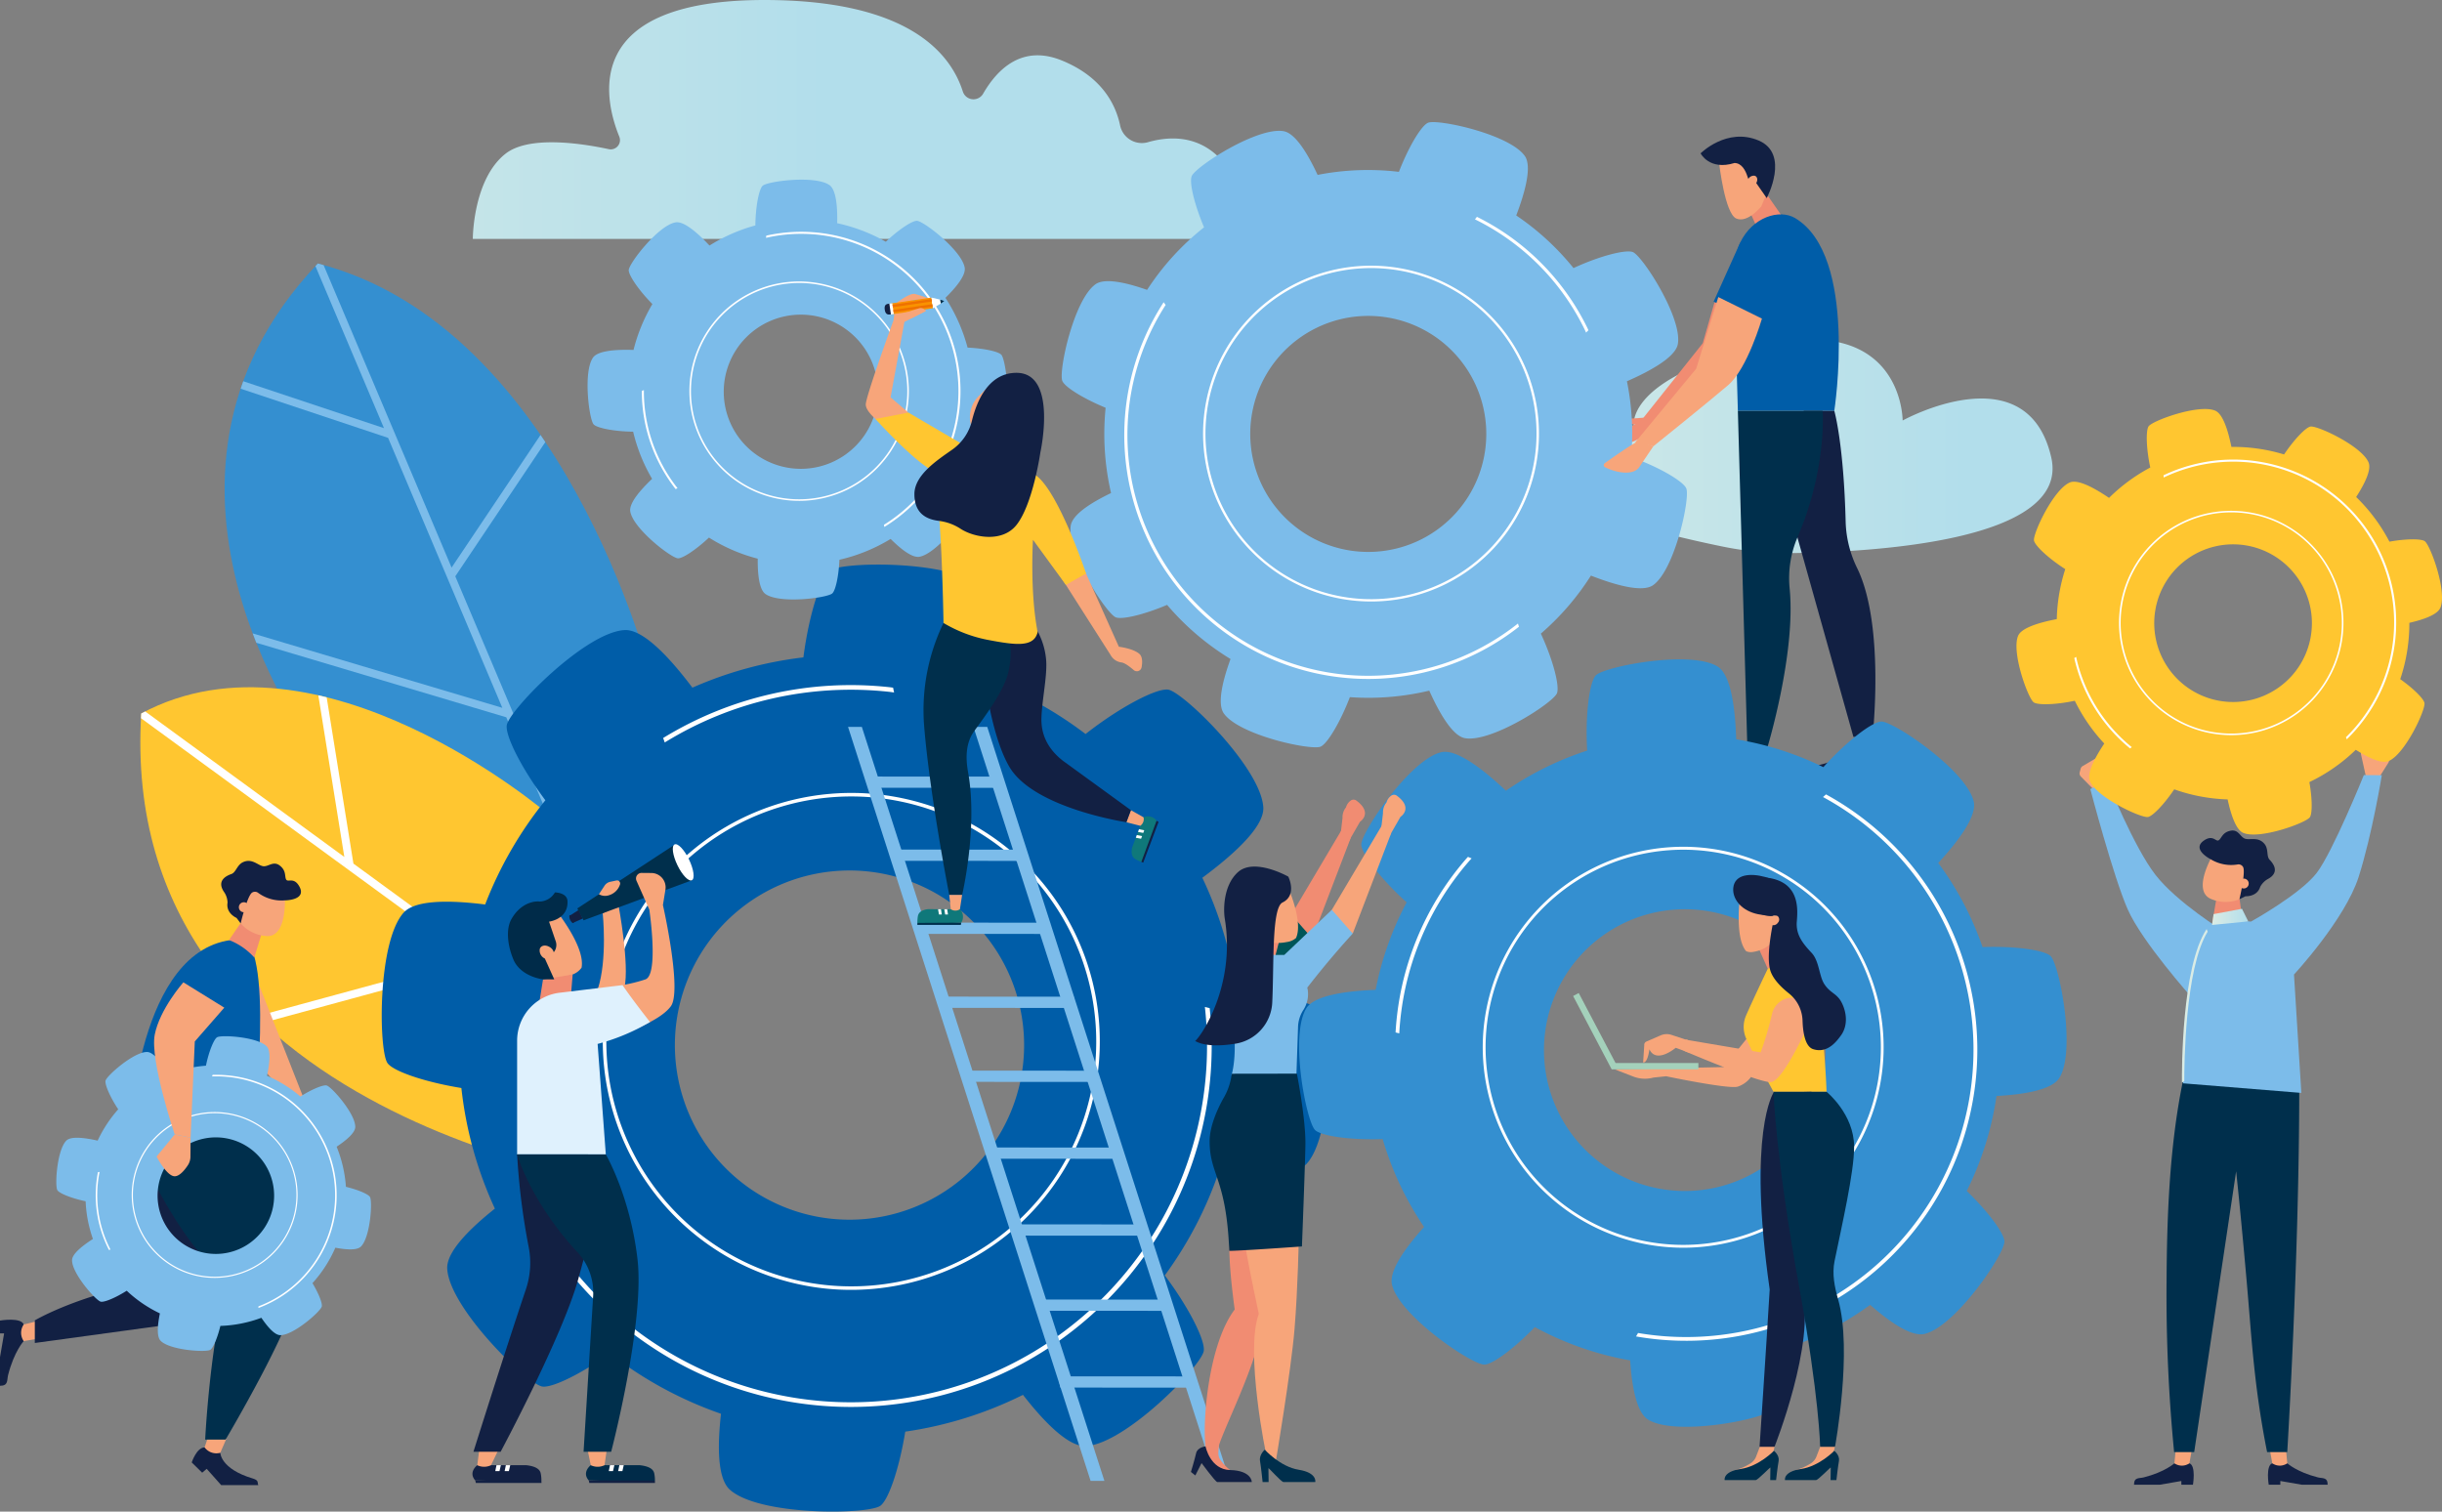 <svg xmlns="http://www.w3.org/2000/svg" xmlns:xlink="http://www.w3.org/1999/xlink" width="780.262" height="483.009" viewBox="0 0 780.262 483.009">
  <rect x="0" y="0" width="780.262" height="483.009" fill="#808080" stroke="none"/>
  <defs>
    <linearGradient id="linear-gradient" x1="-0.55" y1="0.5" x2="0.45" y2="0.5" gradientUnits="objectBoundingBox">
      <stop offset="0" stop-color="#daece5"/>
      <stop offset="1" stop-color="#b2deeb"/>
    </linearGradient>
    <linearGradient id="linear-gradient-2" x1="-0.184" y1="0.5" x2="0.816" y2="0.5" xlink:href="#linear-gradient"/>
    <linearGradient id="linear-gradient-3" x1="4.955" y1="-1.011" x2="11.744" y2="-1.011" xlink:href="#linear-gradient"/>
    <linearGradient id="linear-gradient-4" x1="0" y1="0.5" x2="1" y2="0.5" xlink:href="#linear-gradient"/>
  </defs>
  <g id="Grupo_12496" data-name="Grupo 12496" transform="translate(-39.677 -58.911)">
    <path id="Trazado_13994" data-name="Trazado 13994" d="M140.557,135.244h237.15s12.861-16.269,0-27.217c-7.1-6.041-15.478-5.417-21.566-3.64a7.1,7.1,0,0,1-8.793-5.559c-1.442-6.689-5.885-15.442-18.65-20.615-12.56-5.087-20.5,2.684-25.1,10.665a3.566,3.566,0,0,1-6.45-.657c-3.982-12.6-17.856-29.309-63.441-29.309-57.979,0-51.537,30.823-46.356,43.633A2.953,2.953,0,0,1,184,106.573c-8.943-1.912-25.543-4.391-32.987,1.454C140.557,116.235,140.557,135.244,140.557,135.244Z" transform="translate(50.19)" fill="url(#linear-gradient)"/>
    <g id="Grupo_12406" data-name="Grupo 12406" transform="translate(84.515 143.112)">
      <g id="Grupo_12403" data-name="Grupo 12403" transform="translate(26.927)">
        <path id="Trazado_13995" data-name="Trazado 13995" d="M223.75,246.824S195.823,135.206,117.387,115.138c-67.119,70.53.165,157.343.165,157.343l87.455,49.757Z" transform="translate(-87.599 -115.138)" fill="#348fd0"/>
        <path id="Trazado_13996" data-name="Trazado 13996" d="M186.834,169.925,158.418,212.3l-40.891-96.651c-.615-.171-1.223-.352-1.846-.511-.264.277-.508.557-.767.836l21.9,51.766L91.846,152.754c-.154.424-.294.846-.44,1.27l-.376,1.128,47.1,15.694,36.5,86.268L94.865,233.331c.379,1.009.764,2.008,1.153,2.988L175.9,260.138,201.822,321.4l1.478.842.6-2.426L159.6,215.09l28.769-42.9Q187.61,171.053,186.834,169.925Z" transform="translate(-85.893 -115.138)" fill="#7cbcea"/>
      </g>
      <g id="Grupo_12405" data-name="Grupo 12405" transform="translate(0 135.396)">
        <path id="Trazado_13997" data-name="Trazado 13997" d="M199.7,245.909s-72.949-62.462-129.785-31.972C61.709,345.388,228.337,365.1,228.337,365.1Z" transform="translate(-69.618 -205.551)" fill="#ffc630"/>
        <g id="Grupo_12404" data-name="Grupo 12404" transform="translate(0.214 2.581)">
          <path id="Trazado_13998" data-name="Trazado 13998" d="M69.84,213.081c-.031.506-.052,1.006-.079,1.509l105.012,76.737L106.459,309.91q1.067,1.033,2.152,2.04l68.78-18.71,41.016,29.973-.915-3.808-79.855-58.355-8.551-53.141q-1.332-.332-2.669-.633l8.311,51.649-63.621-46.49c-.422.216-.845.419-1.265.644Z" transform="translate(-69.761 -207.275)" fill="#fff"/>
        </g>
      </g>
    </g>
    <path id="Trazado_13999" data-name="Trazado 13999" d="M533.484,169.007c6.179,26.852-57.145,30.3-83.238,30.6a102.431,102.431,0,0,1-21.522-2.044c-22.066-4.478-70.365-16.227-63.591-32.206,8.74-20.613,34.994-6.242,34.994-6.242s-3.3-15.562,41.378-25.841S486,157.244,486,157.244,525.723,135.274,533.484,169.007Z" transform="translate(161.6 36.038)" fill="url(#linear-gradient-2)"/>
    <g id="Grupo_12412" data-name="Grupo 12412" transform="translate(553.966 102.58)">
      <g id="Grupo_12408" data-name="Grupo 12408" transform="translate(0 45.231)">
        <path id="Trazado_14000" data-name="Trazado 14000" d="M409.311,139.065l4.153-14.442a4.958,4.958,0,0,0,1.562.2,4.574,4.574,0,0,0,4.123-4.171,4.2,4.2,0,0,0,1.565-2.374l9.3,4.374s-4.284,16.016-10.355,21.428-25.721,20.374-25.721,20.374l-3.681-1.459Z" transform="translate(-379.547 -118.276)" fill="#f18c72"/>
        <g id="Grupo_12407" data-name="Grupo 12407" transform="translate(0 43.449)">
          <path id="Trazado_14001" data-name="Trazado 14001" d="M392.722,149.187c-.214.316-1.05,1.33-3.531,2.338-2.227.9-7.408,1.43-5.773,3.4,2.558.5,5.5,1.39,5.5,1.39,1.577.148,3.859-1.231,5.118-2.36l3.452-3.935s-.383-2.513-.379-2.634l-1.1-.093A12.347,12.347,0,0,1,392.722,149.187Z" transform="translate(-383.104 -147.29)" fill="#f18c72"/>
          <path id="Trazado_14002" data-name="Trazado 14002" d="M390.75,150.112a1.839,1.839,0,0,1-.168.353c.341.027.677.073,1.009.129,1.207-.341,2.424-.645,3.636-.973-.289-.668-.693-1.605-.71-1.677l-8.358.578s-.373,1.017,1.324,1.454A8.35,8.35,0,0,0,390.75,150.112Z" transform="translate(-381.601 -146.965)" fill="#f18c72"/>
        </g>
      </g>
      <g id="Grupo_12409" data-name="Grupo 12409" transform="translate(29.083)">
        <path id="Trazado_14003" data-name="Trazado 14003" d="M413.126,106.905l2.8,6.209,8.211-3.836-7.088-10.2Z" transform="translate(-397.251 -82.597)" fill="#f18c72"/>
        <path id="Trazado_14004" data-name="Trazado 14004" d="M406.488,94.229s1.807,16.08,5.469,17.635,7.98-3.888,7.98-3.888l4.111-9.526L411,92.83Z" transform="translate(-400.553 -85.705)" fill="#f7a57a"/>
        <path id="Trazado_14005" data-name="Trazado 14005" d="M402.525,93.406s2.79,5.578,10.847,3.08c2.273.048,3.5,2.335,4.138,4.364.741,2.354.991.551,2.866,2.155l3.28,4.7s7.531-14.155-2.625-18.424S402.525,93.406,402.525,93.406Z" transform="translate(-402.525 -88.072)" fill="#122043"/>
        <path id="Trazado_14006" data-name="Trazado 14006" d="M414.825,96.423a2.022,2.022,0,0,0-2.141,1.319c-.409.934-.115,1.858.657,2.064a2.023,2.023,0,0,0,2.14-1.319C415.891,97.552,415.6,96.628,414.825,96.423Z" transform="translate(-397.563 -83.938)" fill="#f7a57a"/>
      </g>
      <path id="Trazado_14007" data-name="Trazado 14007" d="M429.139,105.827c20.26,12.007,12.54,61.6,12.54,61.6H410.87s-.355-12.97-.762-26.671c-.308-10.375-1.286-21.17,1.493-27.069C415.481,105.558,424.109,102.847,429.139,105.827Z" transform="translate(-369.879 -79.823)" fill="#005da8"/>
      <path id="Trazado_14008" data-name="Trazado 14008" d="M422.242,136.463,405.3,129.572l8.483-18.885,11.177,5.819Z" transform="translate(-372.061 -76.821)" fill="#005da8"/>
      <g id="Grupo_12410" data-name="Grupo 12410" transform="translate(63.849 190.559)">
        <path id="Trazado_14009" data-name="Trazado 14009" d="M440.472,218.644s-3.407,3.161-11.176,5.139c-1.712.436-3.555-.145-3.555,2.676h9.428l7.842-1.355v1.355h4.235s1.18-6.926-1.294-7.816Z" transform="translate(-425.741 -213.669)" fill="#122043"/>
        <path id="Trazado_14010" data-name="Trazado 14010" d="M436.412,215.322l-.834,4.975h0a4.792,4.792,0,0,0,5.189.175l.292-.175-.422-4.975Z" transform="translate(-420.847 -215.322)" fill="#f7a57a"/>
      </g>
      <path id="Trazado_14011" data-name="Trazado 14011" d="M437.145,146.572s3.025,10.367,3.636,35.693a35.96,35.96,0,0,0,3.744,14.725c8.855,18.331,4.849,53.783,4.849,53.783h-6.114l-24.456-87.1,8.608-17.1Z" transform="translate(-365.344 -58.967)" fill="#122043"/>
      <g id="Grupo_12411" data-name="Grupo 12411" transform="translate(30.58 193.554)">
        <path id="Trazado_14012" data-name="Trazado 14012" d="M418.258,220.645s-3.408,3.16-11.178,5.139c-1.71.436-3.555-.147-3.555,2.675h9.428L420.8,227.1v1.355h4.235s1.18-6.926-1.294-7.814Z" transform="translate(-403.525 -215.669)" fill="#122043"/>
        <path id="Trazado_14013" data-name="Trazado 14013" d="M414.2,217.322l-.833,4.976h0a4.794,4.794,0,0,0,5.189.174l.29-.174-.422-4.976Z" transform="translate(-398.63 -217.322)" fill="#f7a57a"/>
      </g>
      <path id="Trazado_14014" data-name="Trazado 14014" d="M410.477,146.572,413.5,254.019h6.445s9.073-29.882,7.091-50.5a33.355,33.355,0,0,1,2.445-16.438c9.571-22.181,8.057-40.511,8.057-40.511Z" transform="translate(-369.486 -58.967)" fill="#002f4c"/>
    </g>
    <g id="Grupo_12419" data-name="Grupo 12419" transform="translate(39.677 334)">
      <path id="Trazado_14015" data-name="Trazado 14015" d="M97.019,269.022l16.439,41.8-5.7-4.064L90.735,287.1l.919-10.248Z" transform="translate(-14.274 -229.466)" fill="#f7a57a"/>
      <g id="Grupo_12418" data-name="Grupo 12418" transform="translate(0 0)">
        <path id="Trazado_14016" data-name="Trazado 14016" d="M104,259.378c9.628,6.934,2.135,66.313,2.135,66.313l-38.534-7.486S70.612,257.954,104,259.378Z" transform="translate(-25.782 -234.276)" fill="#005da8"/>
        <g id="Grupo_12415" data-name="Grupo 12415" transform="translate(70.678)">
          <g id="Grupo_12413" data-name="Grupo 12413" transform="translate(2.501 19.789)">
            <path id="Trazado_14017" data-name="Trazado 14017" d="M88.544,261.324l3.757-5.5,6.65,3.464-2.261,7.389a1.391,1.391,0,0,1-.2.088A21.22,21.22,0,0,0,88.544,261.324Z" transform="translate(-88.544 -255.822)" fill="#f18c72"/>
          </g>
          <g id="Grupo_12414" data-name="Grupo 12414">
            <path id="Trazado_14018" data-name="Trazado 14018" d="M92.175,246.947l-1.854,10.221a1.6,1.6,0,0,1,.937,2.312,1.924,1.924,0,0,1,0,.785,11.9,11.9,0,0,0,8.509,4.205c6.679.276,5.718-12.985,5.718-12.985Z" transform="translate(-85.159 -240.448)" fill="#f7a57a"/>
            <path id="Trazado_14019" data-name="Trazado 14019" d="M88.9,255.939a6.349,6.349,0,0,0-.963-3.178c-2.886-3.979.888-5.5,2.209-5.972,1.462-.518,1.752-2.88,3.7-3.781,2.971-1.376,4.913,1.227,6.592,1.306s3.178-1.825,5.25-.144,1.384,3.456,1.953,4.407,2.445-.869,4.153,2.112c2.6,4.533-4.579,4.53-4.579,4.53a12.681,12.681,0,0,1-8.56-2.422,1.662,1.662,0,0,0-2.017.019c-1.554,1.334-3.545,9.758-3.545,9.758l-1.324-1.754S88.321,259.384,88.9,255.939Z" transform="translate(-86.874 -242.607)" fill="#122043"/>
            <path id="Trazado_14020" data-name="Trazado 14020" d="M90.664,253.276a1.593,1.593,0,1,0,1.321-1.825A1.591,1.591,0,0,0,90.664,253.276Z" transform="translate(-84.998 -238.218)" fill="#f7a57a"/>
          </g>
        </g>
        <g id="Grupo_12416" data-name="Grupo 12416" transform="translate(0 146.6)">
          <path id="Trazado_14021" data-name="Trazado 14021" d="M47.251,347.34s-3.064,3.3-4.981,10.832c-.422,1.658.141,3.446-2.594,3.446v-9.138l1.315-7.6H39.677v-4.1s6.713-1.143,7.574,1.255Z" transform="translate(-39.677 -340.502)" fill="#122043"/>
          <path id="Trazado_14022" data-name="Trazado 14022" d="M49.831,346.421l-4.821.807h0a4.64,4.64,0,0,1-.169-5.029l.169-.282,4.821-1.192Z" transform="translate(-37.436 -340.391)" fill="#f7a57a"/>
        </g>
        <g id="Grupo_12417" data-name="Grupo 12417" transform="translate(61.257 182.845)">
          <path id="Trazado_14023" data-name="Trazado 14023" d="M89.718,369.466s.022,5.126,10.316,8.2c2.113.632,1.426,1.256,1.822,2.144H90.008L85.369,374.6l-1.442,1.238-3.344-3.286s1.562-4.756,4.108-4.8Z" transform="translate(-80.583 -363.19)" fill="#122043"/>
          <path id="Trazado_14024" data-name="Trazado 14024" d="M90.277,366.545l-1.924,4.437h0a4.642,4.642,0,0,1-4.815-1.462l-.213-.252,1.556-4.563Z" transform="translate(-79.218 -364.706)" fill="#f7a57a"/>
        </g>
        <path id="Trazado_14025" data-name="Trazado 14025" d="M78.633,307.531s.448,15.192,6.273,28.447a6.98,6.98,0,0,1-4.942,9.683c-21,4.4-32.859,11.463-32.859,11.463v7.225l49-6.706a17.218,17.218,0,0,0,14.793-15.29l1.566-15.158Z" transform="translate(-35.981 -210.307)" fill="#122043"/>
        <path id="Trazado_14026" data-name="Trazado 14026" d="M110.341,300.577s10.367,39.973,10.367,49.825-22.794,48.279-22.794,48.279h-6.52s1.156-24.35,5.568-44.536a11.527,11.527,0,0,0-3.318-10.879c-13.855-13-26.145-42.688-26.145-42.688Z" transform="translate(-25.836 -213.766)" fill="#002f4c"/>
      </g>
    </g>
    <g id="Grupo_12422" data-name="Grupo 12422" transform="translate(161.65 239.318)">
      <path id="Trazado_14027" data-name="Trazado 14027" d="M421.957,322.8c-1.742-2.847-13.861-6.9-28.014-8.7a124.051,124.051,0,0,0-10.619-34.647c10.023-7.428,19.818-16.309,19.478-22.476-.69-12.515-25.053-36.357-30.215-37.6-3.305-.8-15.1,5.133-26.578,14.14A124.049,124.049,0,0,0,314.6,216.139c1.846-12.368,2.507-25.635-2.105-29.765-9.337-8.362-43.424-7.992-47.954-5.22-2.838,1.736-6.88,13.783-8.684,27.878a123.924,123.924,0,0,0-35.47,9.675c-7.257-9.635-15.725-18.726-21.671-18.4-12.515.69-36.355,25.055-37.6,30.217-.74,3.073,4.332,13.493,12.292,24.167a124.025,124.025,0,0,0-19.24,33.3c-11.207-1.412-22.332-1.535-26.051,2.618-8.362,9.337-7.992,43.424-5.222,47.952,1.562,2.552,11.456,6.077,23.68,8.075a123.951,123.951,0,0,0,10.7,38.537c-8.361,6.65-15.517,13.928-15.225,19.213.69,12.515,25.053,36.357,30.215,37.6,2.842.684,11.965-3.6,21.762-10.546a124.013,124.013,0,0,0,35.5,19.287c-1.2,10.58-1.1,20.739,2.832,24.26,9.336,8.361,43.422,7.992,47.952,5.22,2.558-1.565,6.092-11.5,8.087-23.769a124.086,124.086,0,0,0,37.616-11.76c6.887,8.844,14.6,16.679,20.122,16.375,12.515-.69,36.355-25.055,37.6-30.217.743-3.088-4.385-13.6-12.411-24.326A123.9,123.9,0,0,0,388.7,373.109c11.851,1.647,24.1,2.041,28.035-2.357C425.1,361.415,424.728,327.328,421.957,322.8ZM264.549,388.385a55.793,55.793,0,1,1,61.5-49.427A55.793,55.793,0,0,1,264.549,388.385Z" transform="translate(-121.127 -179.382)" fill="#005da8"/>
      <g id="Grupo_12420" data-name="Grupo 12420" transform="translate(70.629 72.957)">
        <path id="Trazado_14028" data-name="Trazado 14028" d="M239.1,386.437A79.4,79.4,0,1,1,326.629,316.1,79.49,79.49,0,0,1,239.1,386.437Zm17.066-156.745a78.272,78.272,0,1,0,69.341,86.284A78.36,78.36,0,0,0,256.168,229.692Z" transform="translate(-168.292 -228.1)" fill="#fff"/>
      </g>
      <g id="Grupo_12421" data-name="Grupo 12421" transform="translate(45.268 38.51)">
        <path id="Trazado_14029" data-name="Trazado 14029" d="M370.629,274.146c-.514-.115-1.026-.24-1.534-.38a113.806,113.806,0,0,1-216.162,60.825h-.014c-.52.057-1.041.093-1.563.114a115.284,115.284,0,0,0,219.273-60.56Z" transform="translate(-151.356 -170.933)" fill="#fff"/>
        <path id="Trazado_14030" data-name="Trazado 14030" d="M181.68,223.426a113.233,113.233,0,0,1,71.773-16.176c.511.055,1.009.142,1.517.2-.129-.508-.228-1.021-.331-1.536-.344-.04-.681-.1-1.026-.138a114.71,114.71,0,0,0-72.448,16.227Q181.439,222.71,181.68,223.426Z" transform="translate(-136.525 -205.097)" fill="#fff"/>
      </g>
    </g>
    <g id="Grupo_12425" data-name="Grupo 12425" transform="translate(378.917 97.928)">
      <path id="Trazado_14031" data-name="Trazado 14031" d="M424.4,267.571c1-2.022-1.036-10.415-5.1-19.159a83.886,83.886,0,0,0,16-18.539c7.856,3.062,16.461,5.47,19.868,3.058,6.913-4.9,11.789-27.414,10.643-30.816-.734-2.176-8.37-6.794-17.653-10.119a83.767,83.767,0,0,0-1.355-24.221c7.741-3.392,15.568-7.787,16.272-11.913,1.426-8.35-11.049-27.721-14.264-29.315-2.014-1-10.361,1.023-19.075,5.06a83.764,83.764,0,0,0-18.3-16.813c2.9-7.618,5.057-15.734,2.732-19.018-4.9-6.913-27.414-11.788-30.814-10.643-2.025.683-6.162,7.333-9.406,15.727a83.8,83.8,0,0,0-25.977.973c-3.224-6.922-7.157-13.331-10.871-13.964-8.35-1.426-27.719,11.049-29.314,14.264-.9,1.812.644,8.741,3.9,16.453a83.769,83.769,0,0,0-18.2,19.986c-6.812-2.39-13.553-3.867-16.471-1.8-6.911,4.9-11.788,27.414-10.643,30.814.63,1.872,6.367,5.55,13.864,8.657a83.824,83.824,0,0,0,1.734,27.249c-6.484,3.121-12.262,6.832-12.862,10.348-1.424,8.35,11.05,27.719,14.264,29.315,1.816.9,8.775-.654,16.51-3.925a83.852,83.852,0,0,0,20.261,17.292c-2.583,7.122-4.293,14.352-2.131,17.4,4.9,6.913,27.414,11.788,30.816,10.643,2.034-.686,6.2-7.4,9.452-15.853a83.8,83.8,0,0,0,25.366-2.076c3.322,7.374,7.5,14.521,11.434,15.192C403.437,283.26,422.808,270.786,424.4,267.571ZM330.248,201.1a37.709,37.709,0,1,1,50.406,17.409A37.709,37.709,0,0,1,330.248,201.1Z" transform="translate(-266.211 -84.965)" fill="#7cbcea"/>
      <g id="Grupo_12423" data-name="Grupo 12423" transform="translate(45.165 45.884)">
        <path id="Trazado_14032" data-name="Trazado 14032" d="M301.777,192.744a53.663,53.663,0,1,1,71.733,24.775A53.723,53.723,0,0,1,301.777,192.744ZM397.6,146.118a52.9,52.9,0,1,0-24.423,70.716A52.961,52.961,0,0,0,397.6,146.118Z" transform="translate(-296.371 -115.605)" fill="#fff"/>
      </g>
      <g id="Grupo_12424" data-name="Grupo 12424" transform="translate(19.996 30.266)">
        <path id="Trazado_14033" data-name="Trazado 14033" d="M405.673,227.075c-.118-.337-.232-.674-.334-1.015a76.918,76.918,0,0,1-112.567-101.8l-.006-.006c-.219-.277-.427-.563-.627-.854A77.916,77.916,0,0,0,405.673,227.075Z" transform="translate(-279.564 -96.108)" fill="#fff"/>
        <path id="Trazado_14034" data-name="Trazado 14034" d="M354.379,105.98a76.537,76.537,0,0,1,35.076,35.247c.151.311.282.627.428.94.244-.255.5-.5.761-.741-.1-.211-.187-.425-.29-.636a77.519,77.519,0,0,0-35.347-35.614Q354.7,105.585,354.379,105.98Z" transform="translate(-242.342 -105.176)" fill="#fff"/>
      </g>
    </g>
    <g id="Grupo_12428" data-name="Grupo 12428" transform="translate(454.771 269.607)">
      <path id="Trazado_14035" data-name="Trazado 14035" d="M503.02,219.473c-2.69-.154-10.953,6.013-18.653,14.568a100.081,100.081,0,0,0-27.849-8.9c-.313-10.06-1.7-20.637-5.939-23.249-8.614-5.3-35.623-.114-38.82,2.736-2.049,1.824-3.545,12.372-2.851,24.121a100.021,100.021,0,0,0-25.962,12.826c-7.348-6.913-15.839-13.452-20.7-12.295-9.837,2.344-25.269,25.107-25.515,29.384-.156,2.681,5.972,10.9,14.484,18.578a99.97,99.97,0,0,0-9.9,27.962c-9.725.379-19.646,1.811-22.163,5.9-5.3,8.614-.114,35.623,2.736,38.82,1.7,1.9,10.936,3.335,21.672,2.968a100.1,100.1,0,0,0,13.228,28.073c-6.092,6.779-11.29,14.1-10.247,18.472,2.344,9.836,25.107,25.269,29.384,25.515,2.409.139,9.3-4.8,16.244-11.983a100.038,100.038,0,0,0,30.466,10.634c.563,8.6,2.1,16.69,5.733,18.927,8.614,5.3,35.623.115,38.82-2.734,1.761-1.569,3.115-9.59,3.019-19.276a100,100,0,0,0,29.11-14.659c6.463,5.662,13.241,10.268,17.383,9.282,9.836-2.342,25.269-25.107,25.515-29.384.139-2.414-4.824-9.33-12.036-16.293a100.092,100.092,0,0,0,9.506-30.341c9.03-.5,17.768-2,20.109-5.807,5.3-8.612.114-35.622-2.736-38.82-1.706-1.912-11.029-3.347-21.832-2.961a99.988,99.988,0,0,0-14.151-26.883c6.543-7.1,12.435-15.034,11.332-19.667C530.061,235.152,507.3,219.72,503.02,219.473ZM474.1,353.977a45.013,45.013,0,1,1-4.476-63.5A45.012,45.012,0,0,1,474.1,353.977Z" transform="translate(-316.865 -199.608)" fill="#348fd0"/>
      <g id="Grupo_12426" data-name="Grupo 12426" transform="translate(58.698 59.904)">
        <path id="Trazado_14036" data-name="Trazado 14036" d="M468.46,345.641a64.059,64.059,0,1,1-6.369-90.369A64.133,64.133,0,0,1,468.46,345.641Zm-96.051-83.4a63.15,63.15,0,1,0,89.086-6.278A63.221,63.221,0,0,0,372.409,262.236Z" transform="translate(-356.061 -239.61)" fill="#fff"/>
      </g>
      <g id="Grupo_12427" data-name="Grupo 12427" transform="translate(30.815 43.141)">
        <path id="Trazado_14037" data-name="Trazado 14037" d="M449.447,228.416c-.313.288-.63.569-.957.842a91.818,91.818,0,0,1-59.1,171.259l0,.009c-.2.37-.418.732-.644,1.089a93.009,93.009,0,0,0,60.708-173.2Z" transform="translate(-311.921 -228.416)" fill="#fff"/>
        <path id="Trazado_14038" data-name="Trazado 14038" d="M338.621,298.16a91.359,91.359,0,0,1,22.289-55.016c.271-.313.557-.6.831-.912-.394-.148-.782-.319-1.17-.487-.184.208-.379.4-.563.615a92.55,92.55,0,0,0-22.566,55.486Q338.035,297.988,338.621,298.16Z" transform="translate(-337.442 -221.785)" fill="#fff"/>
      </g>
    </g>
    <g id="Grupo_12431" data-name="Grupo 12431" transform="translate(227.416 116.323)">
      <path id="Trazado_14039" data-name="Trazado 14039" d="M221.044,99.142c-1.161.909-2.323,6.43-2.39,12.729A54.737,54.737,0,0,0,204,118.292c-3.768-4.018-8.162-7.862-10.848-7.4-5.454.94-14.668,12.838-14.951,15.165-.181,1.49,3.019,6.361,7.553,10.936a54.777,54.777,0,0,0-6.021,14.658c-5.518-.181-11.369.205-12.946,2.438-3.191,4.521-1.294,19.45.151,21.3.906,1.156,6.394,2.315,12.668,2.39a54.716,54.716,0,0,0,6.05,15.062c-3.856,3.673-7.413,7.85-6.966,10.441.939,5.452,12.838,14.668,15.165,14.951,1.385.168,5.7-2.588,9.973-6.621a54.768,54.768,0,0,0,15.585,6.742c-.049,4.987.463,9.873,2.474,11.291,4.521,3.193,19.45,1.3,21.3-.151,1.039-.813,2.082-5.333,2.335-10.8a54.686,54.686,0,0,0,16.356-6.653c3.342,3.327,6.9,6.1,9.2,5.7,5.454-.94,14.67-12.838,14.951-15.165.156-1.282-2.189-5.065-5.732-9.008a54.707,54.707,0,0,0,6.652-16.549c4.7-.013,9.151-.574,10.495-2.477,3.191-4.52,1.3-19.45-.151-21.295-.816-1.042-5.355-2.086-10.836-2.338a54.766,54.766,0,0,0-7.071-15.9c3.528-3.47,6.571-7.249,6.156-9.658C284.6,119.9,272.7,110.688,270.37,110.4c-1.391-.169-5.739,2.615-10.036,6.682a54.671,54.671,0,0,0-15.535-5.921c.12-5.282-.331-10.671-2.46-12.175C237.819,95.8,222.889,97.7,221.044,99.142Zm36.775,65.695a24.632,24.632,0,1,1-24.806-24.457A24.632,24.632,0,0,1,257.818,164.837Z" transform="translate(-165.044 -97.249)" fill="#7cbcea"/>
      <g id="Grupo_12429" data-name="Grupo 12429" transform="translate(32.543 32.515)">
        <path id="Trazado_14040" data-name="Trazado 14040" d="M256.884,153.768a35.055,35.055,0,1,1-35.3-34.805A35.1,35.1,0,0,1,256.884,153.768Zm-69.611.494a34.557,34.557,0,1,0,34.311-34.8A34.6,34.6,0,0,0,187.273,154.262Z" transform="translate(-186.775 -118.961)" fill="#fff"/>
      </g>
      <g id="Grupo_12430" data-name="Grupo 12430" transform="translate(17.34 16.654)">
        <path id="Trazado_14041" data-name="Trazado 14041" d="M203.205,109.61c-.025.232-.052.463-.088.692a50.246,50.246,0,0,1,37.678,91.7l0,0c.051.226.094.452.13.68a50.9,50.9,0,0,0-37.721-93.08Z" transform="translate(-163.442 -108.37)" fill="#fff"/>
        <path id="Trazado_14042" data-name="Trazado 14042" d="M188.024,173.484a50,50,0,0,1-10.748-30.654c0-.226.01-.449.012-.675-.216.082-.436.153-.656.223,0,.153-.01.3-.009.458a50.637,50.637,0,0,0,10.8,30.946C187.624,173.677,187.823,173.578,188.024,173.484Z" transform="translate(-176.623 -91.562)" fill="#fff"/>
      </g>
    </g>
    <g id="Grupo_12434" data-name="Grupo 12434" transform="translate(57.674 390.026)">
      <path id="Trazado_14043" data-name="Trazado 14043" d="M103.1,280.326c-.991.509-2.646,4.44-3.6,9.106A41.338,41.338,0,0,0,87.7,292.1c-2.219-3.524-4.93-7.005-6.992-7.047-4.183-.085-12.729,7.425-13.272,9.112-.347,1.08,1.33,5.156,4.039,9.2A41.364,41.364,0,0,0,64.9,313.379c-4.07-.925-8.47-1.478-9.96-.046-3.018,2.9-3.75,14.252-2.941,15.829.506.988,4.415,2.636,9.06,3.591a41.293,41.293,0,0,0,2.33,12.048c-3.389,2.173-6.628,4.764-6.668,6.751-.085,4.183,7.426,12.729,9.112,13.272,1,.323,4.6-1.1,8.353-3.483a41.357,41.357,0,0,0,10.6,7.239c-.752,3.7-1.072,7.395.217,8.737,2.9,3.018,14.252,3.751,15.829,2.943.888-.457,2.311-3.66,3.281-7.679a41.349,41.349,0,0,0,13.1-2.594c2,2.95,4.247,5.514,6.013,5.55,4.183.085,12.73-7.425,13.273-9.112.3-.928-.9-4.073-2.964-7.507a41.406,41.406,0,0,0,7.311-11.33c3.492.663,6.875.887,8.145-.334,3.018-2.9,3.751-14.252,2.943-15.829-.457-.891-3.676-2.317-7.708-3.289a41.43,41.43,0,0,0-2.97-12.814c3.116-2.071,5.917-4.44,5.954-6.287.085-4.183-7.425-12.729-9.112-13.273-1.009-.325-4.635,1.117-8.407,3.519a41.361,41.361,0,0,0-10.683-6.622c.846-3.9,1.285-7.968-.081-9.389C116.027,280.251,104.674,279.517,103.1,280.326Zm17.877,54.038a18.622,18.622,0,1,1-14.906-21.713A18.623,18.623,0,0,1,120.973,334.364Z" transform="translate(-51.695 -280.02)" fill="#7cbcea"/>
      <g id="Grupo_12432" data-name="Grupo 12432" transform="translate(24.087 24.215)">
        <path id="Trazado_14044" data-name="Trazado 14044" d="M120.34,327.537a26.5,26.5,0,1,1-21.214-30.9A26.531,26.531,0,0,1,120.34,327.537ZM68.6,317.922a26.126,26.126,0,1,0,30.46-20.913A26.155,26.155,0,0,0,68.6,317.922Z" transform="translate(-67.779 -296.19)" fill="#fff"/>
      </g>
      <g id="Grupo_12433" data-name="Grupo 12433" transform="translate(12.585 12.324)">
        <path id="Trazado_14045" data-name="Trazado 14045" d="M85.089,288.267c-.051.169-.1.335-.165.5A37.986,37.986,0,0,1,99.74,362.241v0c.006.174,0,.349,0,.523a38.479,38.479,0,0,0-14.65-74.5Z" transform="translate(-47.748 -288.25)" fill="#fff"/>
        <path id="Trazado_14046" data-name="Trazado 14046" d="M64.816,333.774a37.8,37.8,0,0,1-3.582-24.3c.031-.168.072-.331.106-.5-.172.03-.346.049-.52.07-.022.114-.051.225-.072.338a38.288,38.288,0,0,0,3.582,24.52C64.491,333.86,64.653,333.816,64.816,333.774Z" transform="translate(-60.099 -277.936)" fill="#fff"/>
      </g>
    </g>
    <g id="Grupo_12435" data-name="Grupo 12435" transform="translate(88.907 372.801)">
      <path id="Trazado_14047" data-name="Trazado 14047" d="M81.906,268.518l13.081,8.09-9.425,10.8-1.345,30.72-5.084-.987s-7.959-23.722-6.372-31.894S81.906,268.518,81.906,268.518Z" transform="translate(-72.551 -268.518)" fill="#f7a57a"/>
      <path id="Trazado_14048" data-name="Trazado 14048" d="M83.951,301.977l-.046,6.1a5.034,5.034,0,0,1-.836,2.751c-1.023,1.539-2.839,3.8-4.517,3.473-2.514-.488-5.466-6.279-5.466-6.279l5.78-7.031Z" transform="translate(-72.285 -252.363)" fill="#f7a57a"/>
    </g>
    <g id="Grupo_12444" data-name="Grupo 12444" transform="translate(704.134 297.727)">
      <g id="Grupo_12436" data-name="Grupo 12436" transform="translate(17.404 224.405)">
        <path id="Trazado_14049" data-name="Trazado 14049" d="M507.9,371.146s-2.985,2.769-9.788,4.5c-1.5.38-3.112-.129-3.112,2.342h8.256l6.866-1.188v1.188h3.709s1.033-6.065-1.134-6.844Z" transform="translate(-495.004 -366.79)" fill="#122043"/>
        <path id="Trazado_14050" data-name="Trazado 14050" d="M504.036,368.237l-.418,4.356h0a4.192,4.192,0,0,0,4.543.153l.255-.153.77-4.356Z" transform="translate(-490.718 -368.237)" fill="#f7a57a"/>
      </g>
      <g id="Grupo_12437" data-name="Grupo 12437" transform="translate(60.192 224.405)">
        <path id="Trazado_14051" data-name="Trazado 14051" d="M529.755,371.146s2.984,2.769,9.788,4.5c1.5.38,3.112-.129,3.112,2.342H534.4l-6.866-1.188v1.188h-3.709s-1.033-6.065,1.133-6.844Z" transform="translate(-523.577 -366.79)" fill="#122043"/>
        <path id="Trazado_14052" data-name="Trazado 14052" d="M529.134,368.237l.418,4.356h0a4.192,4.192,0,0,1-4.543.153l-.255-.153-.77-4.356Z" transform="translate(-523.374 -368.237)" fill="#f7a57a"/>
      </g>
      <path id="Trazado_14053" data-name="Trazado 14053" d="M507.178,289.552c-4.446,21.572-5.129,44.789-5.231,64.275a515.882,515.882,0,0,0,2.414,54.329h6.418l13.4-89.727s1.462,13.343,3.438,35.97c1.553,17.756,2.285,32.764,6.454,53.756h6.439s3.831-62.485,3.831-116.3C529.265,291.857,514.935,289.552,507.178,289.552Z" transform="translate(-474.149 -182.979)" fill="#002f4c"/>
      <g id="Grupo_12438" data-name="Grupo 12438" transform="translate(0 2.97)">
        <path id="Trazado_14054" data-name="Trazado 14054" d="M487.708,230.693l-3.931-4a1.416,1.416,0,0,1-.349-1.339l.3-1.129a1.409,1.409,0,0,1,.648-.858l4.764-2.8a1.415,1.415,0,0,1,1.737.24l.476.5a1.4,1.4,0,0,1,.392.979l-.013,6.962Z" transform="translate(-483.382 -220.369)" fill="#f7a57a"/>
      </g>
      <path id="Trazado_14055" data-name="Trazado 14055" d="M485.673,228.088s7.365,28.1,11.968,38.489,20.392,28.066,20.392,28.066l10.224-21.121s-14.852-9.138-21.755-18-15.338-29.89-15.338-29.89Z" transform="translate(-482.243 -214.782)" fill="#7cbcea"/>
      <g id="Grupo_12439" data-name="Grupo 12439" transform="translate(89.902 0)">
        <path id="Trazado_14056" data-name="Trazado 14056" d="M549.2,228.042l2.982-4.749a1.415,1.415,0,0,0,.052-1.384l-.532-1.039a1.414,1.414,0,0,0-.819-.7l-5.253-1.718a1.413,1.413,0,0,0-1.644.608l-.359.589a1.408,1.408,0,0,0-.172,1.041l1.506,6.8Z" transform="translate(-543.416 -218.386)" fill="#f7a57a"/>
      </g>
      <path id="Trazado_14057" data-name="Trazado 14057" d="M516.8,270.279c-11.955,6.326-11.32,52.513-11.32,52.513l37.773,3.059-2.348-37.83s16.32-17.584,20.657-31.189,7.4-32.493,7.4-32.493l-5.738-.043s-9.864,24.419-15.034,31.223-21.033,15.589-21.033,15.589Z" transform="translate(-472.391 -215.445)" fill="#7cbcea"/>
      <g id="Grupo_12440" data-name="Grupo 12440" transform="translate(32.707 58.041)">
        <path id="Trazado_14058" data-name="Trazado 14058" d="M505.975,305.753c-.012-4.981.214-36.086,7.47-47.754-.115-.283-.222-.569-.327-.855-8.036,12.046-7.923,45.556-7.889,49.071C505.474,306.057,505.726,305.908,505.975,305.753Z" transform="translate(-505.223 -257.144)" fill="url(#linear-gradient-3)"/>
      </g>
      <g id="Grupo_12443" data-name="Grupo 12443" transform="translate(38.342 26.564)">
        <g id="Grupo_12441" data-name="Grupo 12441" transform="translate(4.066 21.784)">
          <path id="Trazado_14059" data-name="Trazado 14059" d="M521.284,257.206l-.87-6.535-7.419.1-1.294,7.537a1.65,1.65,0,0,0,.138.168A20.973,20.973,0,0,1,521.284,257.206Z" transform="translate(-511.701 -250.671)" fill="#f18c72"/>
        </g>
        <g id="Grupo_12442" data-name="Grupo 12442">
          <path id="Trazado_14060" data-name="Trazado 14060" d="M526.675,243.238l-2.914,9.858a1.587,1.587,0,0,0-1.857,1.626,1.929,1.929,0,0,0-.344.695,11.775,11.775,0,0,1-9.392-.072c-6.026-2.731.728-14.023.728-14.023Z" transform="translate(-508.648 -233.538)" fill="#f7a57a"/>
          <path id="Trazado_14061" data-name="Trazado 14061" d="M528.382,254.087a6.3,6.3,0,0,1,2.267-2.378c4.322-2.233,1.665-5.259.707-6.263-1.06-1.108-.265-3.326-1.584-4.99-2.013-2.54-4.889-1.1-6.408-1.781s-1.995-3.028-4.575-2.465-2.763,2.438-3.688,3.025-1.776-1.857-4.611.016c-4.314,2.85,2.029,6.042,2.029,6.042a12.551,12.551,0,0,0,8.644,1.673,1.644,1.644,0,0,1,1.775.916c.779,1.869-1.213,10.2-1.213,10.2l1.95-.96S527.359,257.387,528.382,254.087Z" transform="translate(-508.986 -236.124)" fill="#122043"/>
          <path id="Trazado_14062" data-name="Trazado 14062" d="M520.224,248.885a1.576,1.576,0,1,1-.355-2.2A1.575,1.575,0,0,1,520.224,248.885Z" transform="translate(-504.815 -231.019)" fill="#f7a57a"/>
        </g>
      </g>
      <path id="Trazado_14063" data-name="Trazado 14063" d="M512.139,254.532,511.646,258l11.575-1.149-2.007-4.024Z" transform="translate(-469.321 -201.253)" fill="url(#linear-gradient-4)"/>
    </g>
    <g id="Grupo_12457" data-name="Grupo 12457" transform="translate(310.644 291.185)">
      <g id="Grupo_12456" data-name="Grupo 12456">
        <g id="Grupo_12445" data-name="Grupo 12445" transform="translate(40.07)">
          <path id="Trazado_14064" data-name="Trazado 14064" d="M324.874,454.932l-77.5-240.916h4.413l77.5,240.916Z" transform="translate(-247.379 -214.017)" fill="#7cbcea"/>
        </g>
        <g id="Grupo_12446" data-name="Grupo 12446">
          <path id="Trazado_14065" data-name="Trazado 14065" d="M298.117,454.932l-77.5-240.916h4.413l77.5,240.916Z" transform="translate(-220.621 -214.017)" fill="#7cbcea"/>
        </g>
        <g id="Grupo_12447" data-name="Grupo 12447" transform="translate(22.33 62.54)">
          <path id="Trazado_14066" data-name="Trazado 14066" d="M277.763,255.8v3.592l-41.521-.023-.709-3.592Z" transform="translate(-235.533 -255.779)" fill="#7cbcea"/>
        </g>
        <g id="Grupo_12448" data-name="Grupo 12448" transform="translate(13.746 39.196)">
          <path id="Trazado_14067" data-name="Trazado 14067" d="M272.031,240.214v3.592l-41.521-.023-.71-3.592Z" transform="translate(-229.8 -240.191)" fill="#7cbcea"/>
        </g>
        <g id="Grupo_12449" data-name="Grupo 12449" transform="translate(6.648 15.853)">
          <path id="Trazado_14068" data-name="Trazado 14068" d="M267.291,224.626v3.592L225.77,228.2l-.71-3.592Z" transform="translate(-225.061 -224.603)" fill="#7cbcea"/>
        </g>
        <g id="Grupo_12450" data-name="Grupo 12450" transform="translate(29.893 86.183)">
          <path id="Trazado_14069" data-name="Trazado 14069" d="M282.813,271.591v3.592l-41.521-.023-.71-3.592Z" transform="translate(-240.583 -271.568)" fill="#7cbcea"/>
        </g>
        <g id="Grupo_12451" data-name="Grupo 12451" transform="translate(36.99 109.826)">
          <path id="Trazado_14070" data-name="Trazado 14070" d="M287.553,287.379v3.592l-41.521-.023-.71-3.592Z" transform="translate(-245.322 -287.355)" fill="#7cbcea"/>
        </g>
        <g id="Grupo_12452" data-name="Grupo 12452" transform="translate(46.01 134.39)">
          <path id="Trazado_14071" data-name="Trazado 14071" d="M291.9,303.781l1.678,3.593-41.521-.023-.709-3.592Z" transform="translate(-251.346 -303.759)" fill="#7cbcea"/>
        </g>
        <g id="Grupo_12453" data-name="Grupo 12453" transform="translate(53.795 158.955)">
          <path id="Trazado_14072" data-name="Trazado 14072" d="M297.1,320.184l1.678,3.593-41.521-.023-.71-3.592Z" transform="translate(-256.544 -320.162)" fill="#7cbcea"/>
        </g>
        <g id="Grupo_12454" data-name="Grupo 12454" transform="translate(61.085 182.971)">
          <path id="Trazado_14073" data-name="Trazado 14073" d="M301.965,336.222l1.678,3.593-41.521-.023-.709-3.592Z" transform="translate(-261.412 -336.2)" fill="#7cbcea"/>
        </g>
        <g id="Grupo_12455" data-name="Grupo 12455" transform="translate(67.126 207.512)">
          <path id="Trazado_14074" data-name="Trazado 14074" d="M306,352.61l1.678,3.593-41.521-.023-.71-3.592Z" transform="translate(-265.446 -352.587)" fill="#7cbcea"/>
        </g>
      </g>
    </g>
    <g id="Grupo_12466" data-name="Grupo 12466" transform="translate(316.299 152.806)">
      <g id="Grupo_12460" data-name="Grupo 12460" transform="translate(83.273 164.982)">
        <path id="Trazado_14075" data-name="Trazado 14075" d="M284.931,233.4,281.3,243.02c-.3,1.346-.355,2.958,1.035,3.754a12.2,12.2,0,0,0,1.906.876c.662-.141,4.859-13.138,4.859-13.138l-.04-.078A3.454,3.454,0,0,0,284.931,233.4Z" transform="translate(-279.449 -231.126)" fill="#0f787a"/>
        <path id="Trazado_14076" data-name="Trazado 14076" d="M283.2,247.181l4.86-13.137.638.37-4.9,13.015Z" transform="translate(-278.413 -230.657)" fill="#122043"/>
        <g id="Grupo_12458" data-name="Grupo 12458" transform="translate(3.716 6.077)">
          <path id="Trazado_14077" data-name="Trazado 14077" d="M282.8,235.84l-.318.87,1.677.323.316-.841Z" transform="translate(-282.485 -235.84)" fill="#fff"/>
        </g>
        <g id="Grupo_12459" data-name="Grupo 12459" transform="translate(3.016 7.937)">
          <path id="Trazado_14078" data-name="Trazado 14078" d="M282.337,237.082l-.318.87,1.677.323.316-.841Z" transform="translate(-282.018 -237.082)" fill="#fff"/>
        </g>
        <path id="Trazado_14079" data-name="Trazado 14079" d="M281.454,231.782l4.033,2.272h0a2.584,2.584,0,0,1-.889,2.612l-.141.114L280,235.634Z" transform="translate(-280.004 -231.782)" fill="#f7a57a"/>
      </g>
      <path id="Trazado_14080" data-name="Trazado 14080" d="M264.865,191.229a23.16,23.16,0,0,1,5.032,11.89c.686,5.047-1.2,13.043-1.411,19.316-.189,5.739,2.4,10.3,6.948,13.8l21.636,15.721-1.45,3.852s-29.612-4.44-37.387-17.7-9.619-43.287-9.619-43.287Z" transform="translate(-212.348 -86.976)" fill="#122043"/>
      <path id="Trazado_14081" data-name="Trazado 14081" d="M273.457,180.316l11.13,24.848s4.573.533,6.555,2.287c1.036.916.988,2.749.708,4.289a1.534,1.534,0,0,1-2.513.885c-1.223-1.062-2.8-2.257-3.837-2.429a4.617,4.617,0,0,1-3.566-2.4l-15.965-25.039Z" transform="translate(-203.714 -92.405)" fill="#f7a57a"/>
      <path id="Trazado_14082" data-name="Trazado 14082" d="M238.026,159.549l-5.7-4.876,4.421-24.086,6.86-3.506a1.982,1.982,0,0,0-2.439-.762,6.285,6.285,0,0,1-3.124.229s-1.285-1.59,1.149-2.663c1.366-.921,2.281-.006,6.245-.159,0-.609-5.223-2.058-5.223-2.058-1.628-.523-5.785,2.7-5.785,2.7a2.9,2.9,0,0,0-.53,1.294l-.657,4.472s-8.841,24.242-8.841,26.83,4.954,6.135,4.954,6.135Z" transform="translate(-224.397 -121.612)" fill="#f7a57a"/>
      <path id="Trazado_14083" data-name="Trazado 14083" d="M262.548,194.032s3.431,4.133,1.372,13.737c-1.313,6.131-7.082,13.845-10.957,19.158-2.778,3.81-2.836,8.6-2,13.243,3.173,17.638-1.9,39.172-1.9,39.172H244.94s-6.173-31.556-8-53.737a63.99,63.99,0,0,1,7.088-34.987Z" transform="translate(-218.263 -87.28)" fill="#002f4c"/>
      <g id="Grupo_12462" data-name="Grupo 12462" transform="translate(6.028 1.187)">
        <g id="Grupo_12461" data-name="Grupo 12461" transform="translate(0 0)">
          <rect id="Rectángulo_3021" data-name="Rectángulo 3021" width="13.065" height="3.452" transform="translate(2.014 1.896) rotate(-8.346)" fill="#f99200"/>
          <rect id="Rectángulo_3022" data-name="Rectángulo 3022" width="3.452" height="1.193" transform="translate(1.769 5.422) rotate(-98.348)" fill="#fff"/>
          <path id="Trazado_14084" data-name="Trazado 14084" d="M230.44,127.148c-.946.133-1.745.069-1.971-1.477-.249-1.686.518-1.834,1.463-1.98Z" transform="translate(-228.422 -121.764)" fill="#122043"/>
          <path id="Trazado_14085" data-name="Trazado 14085" d="M238.9,125.82l2.509-1.508-.182-1.243L238.4,122.4Z" transform="translate(-223.459 -122.404)" fill="#fff"/>
          <path id="Trazado_14086" data-name="Trazado 14086" d="M240.47,124.091l1.091-.786-1.273-.457Z" transform="translate(-222.519 -122.184)" fill="#002f4c"/>
        </g>
        <rect id="Rectángulo_3023" data-name="Rectángulo 3023" width="12.626" height="0.785" transform="matrix(0.989, -0.145, 0.145, 0.989, 2.759, 3.944)" fill="#ef7100"/>
        <rect id="Rectángulo_3024" data-name="Rectángulo 3024" width="12.626" height="0.785" transform="matrix(0.989, -0.145, 0.145, 0.989, 2.517, 2.297)" fill="#ef7100"/>
      </g>
      <path id="Trazado_14087" data-name="Trazado 14087" d="M277.747,167c7.354,5.4,16.012,31.375,16.012,31.375L287.3,202l-10.508-14.42s-1.024,16.694,1.49,29.5c-1.143,4.8-6.6,4.262-15.439,2.585a43.872,43.872,0,0,1-14.634-5.488s-.382-23.162-1.526-35.443,1.116-13.593-1.981-13.187c-6.907-3.922-18.226-16.557-18.226-16.557l10.514-2.044,22.638,13.265S270.7,163.127,277.747,167Z" transform="translate(-223.362 -109.008)" fill="#ffc630"/>
      <path id="Trazado_14088" data-name="Trazado 14088" d="M254.9,139.826l-5.461,5.394a9.469,9.469,0,0,0-2.591,8.793l.639,2.878Z" transform="translate(-213.34 -112.55)" fill="#f7a57a"/>
      <path id="Trazado_14089" data-name="Trazado 14089" d="M267.4,138.463c13.262,0,7.622,25.459,7.622,25.459s-2.363,16.515-7.622,23.147c-4.552,5.738-13.559,4.012-17.826,1.258a16.272,16.272,0,0,0-6.886-2.541c-3.614-.436-7.911-2.032-7.911-8.551,0-6.135,7.326-10.881,12.146-14.27a15.9,15.9,0,0,0,6.249-9.243C254.718,147.441,258.484,138.463,267.4,138.463Z" transform="translate(-219.231 -113.228)" fill="#122043"/>
      <g id="Grupo_12465" data-name="Grupo 12465" transform="translate(16.481 192.062)">
        <path id="Trazado_14090" data-name="Trazado 14090" d="M249,252.925l-10.289-.016c-1.366.192-2.893.71-3.149,2.291a12.216,12.216,0,0,0-.148,2.092c.364.571,14.008-.076,14.008-.076l.058-.064A3.458,3.458,0,0,0,249,252.925Z" transform="translate(-235.397 -248.351)" fill="#0f787a"/>
        <path id="Trazado_14091" data-name="Trazado 14091" d="M235.423,255.862l14.007-.076-.121.728H235.4Z" transform="translate(-235.403 -246.919)" fill="#002f4c"/>
        <g id="Grupo_12463" data-name="Grupo 12463" transform="translate(8.607 4.559)">
          <path id="Trazado_14092" data-name="Trazado 14092" d="M242.077,252.909l-.927.008.288,1.684h.9Z" transform="translate(-241.15 -252.909)" fill="#fff"/>
        </g>
        <g id="Grupo_12464" data-name="Grupo 12464" transform="translate(6.62 4.559)">
          <path id="Trazado_14093" data-name="Trazado 14093" d="M240.75,252.909l-.927.008.289,1.684h.9Z" transform="translate(-239.824 -252.909)" fill="#fff"/>
        </g>
        <path id="Trazado_14094" data-name="Trazado 14094" d="M246.328,249.865l-.705,4.575h0a2.586,2.586,0,0,1-2.758.087l-.157-.091-.5-4.57Z" transform="translate(-232.016 -249.865)" fill="#f7a57a"/>
      </g>
      <path id="Trazado_14095" data-name="Trazado 14095" d="M237.366,124.8a1.982,1.982,0,0,1,2.439.762l-4.564,2.333c-.063-.027-.124-.058-.189-.084a21.385,21.385,0,0,0-3.02-1.1C232.465,126.278,236.522,125.083,237.366,124.8Z" transform="translate(-220.598 -120.094)" fill="#f7a57a"/>
    </g>
    <path id="Trazado_14096" data-name="Trazado 14096" d="M429.078,129.189s-4.593,15.932-10.767,21.224-23.929,19.567-23.929,19.567l-5.831-1.222L408.065,145.2l7.067-22.9Z" transform="translate(173.571 31.536)" fill="#f7a57a"/>
    <path id="Trazado_14097" data-name="Trazado 14097" d="M397.711,154.661l-4.629,6.833c-2.088,2.627-7.458,1.553-10.815-.142a.754.754,0,0,1-.088-1.286c2.411-1.724,8.656-6.126,10.676-6.978Z" transform="translate(170.242 46.854)" fill="#f7a57a"/>
    <g id="Grupo_12476" data-name="Grupo 12476" transform="translate(542.31 338.489)">
      <g id="Grupo_12475" data-name="Grupo 12475" transform="translate(0 0.886)">
        <g id="Grupo_12469" data-name="Grupo 12469" transform="translate(52.901 5.092)">
          <g id="Grupo_12468" data-name="Grupo 12468">
            <path id="Trazado_14098" data-name="Trazado 14098" d="M415.1,264.5l3.391,7.575,5.519-4.973-3.894-11.036Z" transform="translate(-408.429 -246.38)" fill="#f18c72"/>
            <g id="Grupo_12467" data-name="Grupo 12467">
              <path id="Trazado_14099" data-name="Trazado 14099" d="M415.36,268.195a3.761,3.761,0,0,1-2.318-.214c-3.356-3.8-2.2-15-2.2-15l3.928-3.387,6.008,2.8,1.565,6.153c.418,2.029-.154,5.59-1.544,7.13h0A10.456,10.456,0,0,1,415.36,268.195Z" transform="translate(-410.647 -249.597)" fill="#f7a57a"/>
            </g>
          </g>
        </g>
        <path id="Trazado_14100" data-name="Trazado 14100" d="M427.619,295.448a8.683,8.683,0,0,1-4.072,2.9c-2.713.931-22.924-3.31-22.924-3.31l-4.06.427a10.325,10.325,0,0,1-6.429-.332l-5.944-2.3,34.87-.728,13.346-16.576Z" transform="translate(-370.908 -231.601)" fill="#f7a57a"/>
        <path id="Trazado_14101" data-name="Trazado 14101" d="M425.7,263.433s8.057,10.318,9.939,17.1,2.561,25.489,2.561,25.489H421.244S416.376,297.2,412.6,289.2a9.151,9.151,0,0,1-.1-7.606c2.767-6.27,6.923-14.893,6.923-14.893Z" transform="translate(-357.213 -237.621)" fill="#ffc630"/>
        <g id="Grupo_12471" data-name="Grupo 12471" transform="translate(48.405 181.293)">
          <g id="Grupo_12470" data-name="Grupo 12470" transform="translate(3.669)">
            <path id="Trazado_14102" data-name="Trazado 14102" d="M417.9,367.259l-1.345,3.5a4.49,4.49,0,0,1-1.831,2.324,17.555,17.555,0,0,1-4.63,2.1c2.7,2.3,6.983-.1,9.437-1.8a6.01,6.01,0,0,0,2.4-3.473l.562-2.652Z" transform="translate(-410.094 -367.259)" fill="#f7a57a"/>
          </g>
          <path id="Trazado_14103" data-name="Trazado 14103" d="M423.417,368.475s1.822,1.433,1.488,3.259-.807,6.1-.807,6.1h-1.875l.058-3.988c-.006-.261-4.019,3.988-4.7,3.988h-9.917s-.659-2.69,5.165-3.555S423.417,368.475,423.417,368.475Z" transform="translate(-407.644 -366.654)" fill="#002f4c"/>
        </g>
        <g id="Grupo_12473" data-name="Grupo 12473" transform="translate(67.682 181.293)">
          <g id="Grupo_12472" data-name="Grupo 12472" transform="translate(3.669)">
            <path id="Trazado_14104" data-name="Trazado 14104" d="M430.772,367.259l-1.343,3.5a4.5,4.5,0,0,1-1.831,2.324,17.58,17.58,0,0,1-4.63,2.1c2.7,2.3,6.983-.1,9.437-1.8a6.01,6.01,0,0,0,2.4-3.473l.562-2.652Z" transform="translate(-422.967 -367.259)" fill="#f7a57a"/>
          </g>
          <path id="Trazado_14105" data-name="Trazado 14105" d="M436.29,368.475s1.822,1.433,1.489,3.259-.807,6.1-.807,6.1H435.1l.058-3.988c-.006-.261-4.019,3.988-4.7,3.988h-9.917s-.659-2.69,5.163-3.555S436.29,368.475,436.29,368.475Z" transform="translate(-420.517 -366.654)" fill="#002f4c"/>
        </g>
        <path id="Trazado_14106" data-name="Trazado 14106" d="M419.559,292.172s-8.413,12.611-1.213,62.879c-1.131,19-3.242,50.27-3.242,50.27h4.776s13.238-33.306,8.795-49.9c-1.054-16.432,3.016-63.549,3.016-63.549Z" transform="translate(-355.528 -223.471)" fill="#122043"/>
        <path id="Trazado_14107" data-name="Trazado 14107" d="M435.034,291.875s8.805,7.082,8.805,17.6c0,8.251-3.977,25.341-6.257,36.527-.828,4.063.007,8.257,1.152,12.241,4.657,16.226-1,47.078-1,47.078h-4.75s-.261-15.868-6.758-51.441c-7.462-40.858-8.145-62-8.145-62Z" transform="translate(-354.048 -223.471)" fill="#002f4c"/>
        <g id="Grupo_12474" data-name="Grupo 12474" transform="translate(0 36.844)">
          <path id="Trazado_14108" data-name="Trazado 14108" d="M387.651,295.193h27.7v-2.036H388.881L377.122,270.8l-1.8.948Z" transform="translate(-375.321 -270.8)" fill="#a4d1bb"/>
        </g>
        <path id="Trazado_14109" data-name="Trazado 14109" d="M439.763,278.185s-8.844,20.592-13.1,20.592-27.789-10.066-27.789-10.066l.624-3.515,24.032,4.072a105.317,105.317,0,0,0,3.609-12.187,6.7,6.7,0,0,1,5.184-5.177C438.01,270.831,439.763,278.185,439.763,278.185Z" transform="translate(-363.6 -233.46)" fill="#f7a57a"/>
        <path id="Trazado_14110" data-name="Trazado 14110" d="M421.988,258.237s-2.624,1.587-10.653-3.561c-1.229.32.734-11.254,11.124-7.853,7.272,2.38,6.923,9.419,6.588,13.314-.362,4.208,1.829,6.984,4.722,10.062,2.426,2.582,2.389,7.327,4,9.882,1.99,3.143,4.1,2.959,5.676,6.147,1.652,3.337,1.878,7.417-.334,10.412-1.256,1.7-4.186,5.809-8.82,4.346-2.6-.821-3.3-5.363-3.417-9.19a11.588,11.588,0,0,0-4.418-8.693c-2.5-1.99-5.229-4.717-5.96-7.562C419.064,269.958,421.988,258.237,421.988,258.237Z" transform="translate(-357.564 -246.197)" fill="#122043"/>
        <path id="Trazado_14111" data-name="Trazado 14111" d="M419.843,254.455a1.706,1.706,0,0,0-2.2.586,1.469,1.469,0,0,0,.045,2.138,1.706,1.706,0,0,0,2.2-.586A1.47,1.47,0,0,0,419.843,254.455Z" transform="translate(-354.478 -242.19)" fill="#f7a57a"/>
        <path id="Trazado_14112" data-name="Trazado 14112" d="M390.617,283.134a1.152,1.152,0,0,1,.687-1.191l4.52-1.965a4.953,4.953,0,0,1,3.534-.157l4.481,1.488.606.022.482,4.171c-.9-.329-1.421-.533-1.421-.533l-2.835-1.03s-6.185,5.243-8.4.482c-.663,4.716-2.007,4.192-2.007,4.192Z" transform="translate(-367.883 -229.593)" fill="#f7a57a"/>
      </g>
      <path id="Trazado_14113" data-name="Trazado 14113" d="M426.737,254.479c-.89,3.221-5.467,4.767-10.227,3.453s-7.341-4.888-7-8.212c.44-4.368,5.467-4.768,10.227-3.453S427.627,251.258,426.737,254.479Z" transform="translate(-358.327 -245.605)" fill="#122043"/>
    </g>
    <g id="Grupo_12486" data-name="Grupo 12486" transform="translate(190.636 328.665)">
      <g id="Grupo_12479" data-name="Grupo 12479" transform="translate(36.268 193.264)">
        <path id="Trazado_14114" data-name="Trazado 14114" d="M166.237,371.559l15.519-.018c2.061.216,4.364.8,4.749,2.588a10.329,10.329,0,0,1,.225,2.365c-.55.645-21.125-.087-21.125-.087l-.09-.073C163.333,373.709,166.237,371.559,166.237,371.559Z" transform="translate(-164.702 -366.39)" fill="#002b49"/>
        <path id="Trazado_14115" data-name="Trazado 14115" d="M186.43,374.876,165.3,374.79l.183.822H186.46Z" transform="translate(-164.403 -364.773)" fill="#122043"/>
        <g id="Grupo_12477" data-name="Grupo 12477" transform="translate(7.285 5.151)">
          <path id="Trazado_14116" data-name="Trazado 14116" d="M169.96,371.541l1.4.009-.435,1.9h-1.355Z" transform="translate(-169.567 -371.541)" fill="#fff"/>
        </g>
        <g id="Grupo_12478" data-name="Grupo 12478" transform="translate(10.282 5.151)">
          <path id="Trazado_14117" data-name="Trazado 14117" d="M171.961,371.541l1.4.009-.435,1.9h-1.355Z" transform="translate(-171.568 -371.541)" fill="#fff"/>
        </g>
        <path id="Trazado_14118" data-name="Trazado 14118" d="M165.016,368.1l1.065,5.169h0a5.037,5.037,0,0,0,4.162.1l.235-.1.747-5.165Z" transform="translate(-164.546 -368.101)" fill="#f7a57a"/>
      </g>
      <g id="Grupo_12482" data-name="Grupo 12482" transform="translate(0 193.264)">
        <path id="Trazado_14119" data-name="Trazado 14119" d="M142.018,371.559l15.519-.018c2.059.216,4.362.8,4.749,2.588a10.427,10.427,0,0,1,.225,2.365c-.55.645-21.127-.087-21.127-.087l-.088-.073C139.114,373.709,142.018,371.559,142.018,371.559Z" transform="translate(-140.483 -366.39)" fill="#122043"/>
        <path id="Trazado_14120" data-name="Trazado 14120" d="M162.21,374.876l-21.126-.086.183.822H162.24Z" transform="translate(-140.184 -364.773)" fill="#122043"/>
        <g id="Grupo_12480" data-name="Grupo 12480" transform="translate(7.285 5.151)">
          <path id="Trazado_14121" data-name="Trazado 14121" d="M145.741,371.541l1.4.009-.435,1.9h-1.355Z" transform="translate(-145.348 -371.541)" fill="#fff"/>
        </g>
        <g id="Grupo_12481" data-name="Grupo 12481" transform="translate(10.281 5.151)">
          <path id="Trazado_14122" data-name="Trazado 14122" d="M147.741,371.541l1.4.009-.435,1.9h-1.355Z" transform="translate(-147.348 -371.541)" fill="#fff"/>
        </g>
        <path id="Trazado_14123" data-name="Trazado 14123" d="M142.182,368.1l-.674,5.169h0a5.034,5.034,0,0,0,4.16.1l.235-.1,2.486-5.165Z" transform="translate(-139.973 -368.101)" fill="#f7a57a"/>
      </g>
      <g id="Grupo_12483" data-name="Grupo 12483" transform="translate(12.587 19.437)">
        <path id="Trazado_14124" data-name="Trazado 14124" d="M161.668,252.024l-12.78,8.334,3.944,10.1c.057.142.13.274.195.413.28-.018.56-.034.845-.034.046,0,.091.006.138.006s.088-.006.133-.006a9.859,9.859,0,0,1,8.146,4.937,17,17,0,0,0,6.032-1.565,6.252,6.252,0,0,0,2.842-2.152C172.532,264.894,161.668,252.024,161.668,252.024Z" transform="translate(-148.888 -252.024)" fill="#f7a57a"/>
      </g>
      <path id="Trazado_14125" data-name="Trazado 14125" d="M168.8,254.637s1.565,14.833-1.586,24.278c1.463,1.271,6.833,7.028,8.522-.434s-1.9-26.457-1.9-26.457Z" transform="translate(-127.182 -232.587)" fill="#f7a57a"/>
      <g id="Grupo_12485" data-name="Grupo 12485" transform="translate(30.948 0.194)">
        <g id="Grupo_12484" data-name="Grupo 12484" transform="translate(0 20.806)">
          <path id="Trazado_14126" data-name="Trazado 14126" d="M164.156,253.068,161.149,255l1.073,2.245,3.226-1.422Z" transform="translate(-161.149 -253.068)" fill="#122043"/>
          <path id="Trazado_14127" data-name="Trazado 14127" d="M162.384,255.217c.3.686.323,1.34.048,1.462s-.741-.338-1.042-1.024-.323-1.34-.048-1.462S162.083,254.531,162.384,255.217Z" transform="translate(-161.149 -252.518)" fill="#122043"/>
        </g>
        <path id="Trazado_14128" data-name="Trazado 14128" d="M199.589,249.04c0-.028.009-.055.012-.084a30.129,30.129,0,0,0-2.908-5.219,26.2,26.2,0,0,1-2.793-4.563L162.85,259.5l2.011,3.795,34.73-12.835A9.706,9.706,0,0,1,199.589,249.04Z" transform="translate(-160.303 -239.174)" fill="#002f4c"/>
      </g>
      <path id="Trazado_14129" data-name="Trazado 14129" d="M155.91,268.41l-1.117,6.973h9.88l.711-8.545Z" transform="translate(-133.363 -225.217)" fill="#f18c72"/>
      <path id="Trazado_14130" data-name="Trazado 14130" d="M173.82,296.493s11.67-3.717,15.327-8.714-2.531-32.345-2.531-32.345l.8-4.921a4.583,4.583,0,0,0-4.482-5.316l-3.118-.027a1.783,1.783,0,0,0-1.646,2.508l4.1,9.225s3.077,20.715-1.232,22.286a48.513,48.513,0,0,1-10.959,2.273Z" transform="translate(-125.759 -235.997)" fill="#f7a57a"/>
      <path id="Trazado_14131" data-name="Trazado 14131" d="M162.854,277.119l-3-6.656,1.95-1.225a3.667,3.667,0,0,0,1.521-4.29l-2.137-6.275s6.081-.744,5.9-6.409c0-2.917-4.015-2.934-4.015-2.934a5.836,5.836,0,0,1-4.924,2.917c-1.6-.2-5.987.388-8.949,5.556-1.992,3.476-1.119,8.921.615,13.007,1.554,3.661,5.521,5.707,9.451,6.309Z" transform="translate(-136.717 -233.928)" fill="#002b49"/>
      <path id="Trazado_14132" data-name="Trazado 14132" d="M154.65,305.234a219.676,219.676,0,0,0,3.691,29.58,26.464,26.464,0,0,1-.911,13.6c-6.969,20.7-16.738,51.831-16.738,51.831h8.69s19.689-36.79,24.763-55.038,5.942-24.044,5.942-24.044l-6.037-15.932Z" transform="translate(-140.379 -206.114)" fill="#122043"/>
      <path id="Trazado_14133" data-name="Trazado 14133" d="M154.884,261.719a2.83,2.83,0,0,0,1.616,3.1c1.249.663,2.552.35,2.91-.7a2.827,2.827,0,0,0-1.614-3.1C156.545,260.357,155.242,260.67,154.884,261.719Z" transform="translate(-133.363 -228.285)" fill="#f7a57a"/>
      <path id="Trazado_14134" data-name="Trazado 14134" d="M178.349,323.206H150.013V286.854A15.426,15.426,0,0,1,164,271.5l19.7-2.384s2.317,3.546,8.772,11.787a66.55,66.55,0,0,1-16.739,7Z" transform="translate(-135.742 -224.086)" fill="#dff1fd"/>
      <path id="Trazado_14135" data-name="Trazado 14135" d="M150.013,305.234s4,14.484,18.768,30.717a18.991,18.991,0,0,1,5.512,14.763l-3.046,49.535h8.814s10.743-41.135,8.425-61.412-10.138-33.6-10.138-33.6Z" transform="translate(-135.742 -206.114)" fill="#002f4c"/>
      <path id="Trazado_14136" data-name="Trazado 14136" d="M184.695,245.736c1.524,3.161,3.593,5.322,4.62,4.828s.623-3.459-.9-6.621-3.591-5.324-4.618-4.828S183.172,242.575,184.695,245.736Z" transform="translate(-119.217 -239.045)" fill="#fff"/>
      <path id="Trazado_14137" data-name="Trazado 14137" d="M167.459,251.2l.262.126a3.954,3.954,0,0,0,2.958.186l.174-.058a5.282,5.282,0,0,0,3.36-3.407h0a.979.979,0,0,0-1.134-1.255l-1.963.412a2.954,2.954,0,0,0-1.863,1.27Z" transform="translate(-127.062 -235.201)" fill="#f7a57a"/>
    </g>
    <g id="Grupo_12492" data-name="Grupo 12492" transform="translate(420.193 312.865)">
      <g id="Grupo_12488" data-name="Grupo 12488" transform="translate(23.905 1.554)">
        <path id="Trazado_14138" data-name="Trazado 14138" d="M334.555,238.616l-12.311,32.171-7.761-5.775,17.34-29.233Z" transform="translate(-307.378 -226.424)" fill="#f18c72"/>
        <g id="Grupo_12487" data-name="Grupo 12487" transform="translate(23.995)">
          <path id="Trazado_14139" data-name="Trazado 14139" d="M327.417,232a5.008,5.008,0,0,0-1.113,3.4l-.544,4.644.633.719,2.179,1.933c-.076-.961-.186,0-.186,0l3.5-6.1s4.235-2.715-1.107-6.722a1.535,1.535,0,0,0-1.755-.112A3.933,3.933,0,0,0,327.417,232Z" transform="translate(-325.761 -229.532)" fill="#f18c72"/>
        </g>
        <path id="Trazado_14140" data-name="Trazado 14140" d="M309.738,284.918A202.161,202.161,0,0,0,324.6,261.682l-6.677-7.6-8.188,9.544Z" transform="translate(-309.738 -217.319)" fill="#005558"/>
      </g>
      <path id="Trazado_14141" data-name="Trazado 14141" d="M296.981,391.44l3.92.68c.81-4.862,13-27.915,13.994-39.889a270.344,270.344,0,0,1,4.19-28.09l-13.114-3.9s-3.321,0,.325,27.092C298.1,358.095,295.9,382.519,296.981,391.44Z" transform="translate(-292.307 -182.85)" fill="#f18c72"/>
      <path id="Trazado_14142" data-name="Trazado 14142" d="M303.345,313.659s3.08,18.532,7.365,38.353c-4.476,11.968,2.344,45.367,2.471,45.249.514-.484,2.869,2.419,2.869,2.419s4.973-29.476,6.072-42.768,1.375-29.5,1.375-29.5Z" transform="translate(-289.014 -186.123)" fill="#f7a57a"/>
      <path id="Trazado_14143" data-name="Trazado 14143" d="M310.061,368.239s-1.867,1.583-1.524,3.6.827,6.743.827,6.743h1.918l-.058-4.407c.006-.289,4.117,4.407,4.813,4.407h10.156s.674-2.973-5.289-3.928S310.061,368.239,310.061,368.239Z" transform="translate(-286.452 -158.969)" fill="#002f4c"/>
      <g id="Grupo_12489" data-name="Grupo 12489" transform="translate(0 204.316)">
        <path id="Trazado_14144" data-name="Trazado 14144" d="M301.267,366.526,301,370.731a3.926,3.926,0,0,0,.692,2.489,15.836,15.836,0,0,0,3.053,3.175c-2.944.946-5.622-2.356-7.026-4.549a5.244,5.244,0,0,1-.762-3.6l.5-3.309Z" transform="translate(-292.223 -364.931)" fill="#f18c72"/>
        <path id="Trazado_14145" data-name="Trazado 14145" d="M298.449,367.54s-2.589.234-3.019,2.2-1.655,5.957-1.655,5.957l1.414,1.126,1.992-3.953s4.283,5.774,4.964,6.059h11.086s0-3.669-6.938-3.835C299.9,374.942,298.449,367.54,298.449,367.54Z" transform="translate(-293.775 -363.633)" fill="#122043"/>
      </g>
      <path id="Trazado_14146" data-name="Trazado 14146" d="M343.192,237.578,330.88,269.749l-7.76-5.775,17.34-29.233Z" transform="translate(-279.176 -225.386)" fill="#f7a57a"/>
      <g id="Grupo_12490" data-name="Grupo 12490" transform="translate(60.834 0)">
        <path id="Trazado_14147" data-name="Trazado 14147" d="M336.054,230.959a5.007,5.007,0,0,0-1.113,3.4L334.4,239l.633.719,2.179,1.933c-.076-.961-.186,0-.186,0l3.5-6.1s4.235-2.715-1.107-6.722a1.535,1.535,0,0,0-1.755-.112A3.929,3.929,0,0,0,336.054,230.959Z" transform="translate(-334.398 -228.494)" fill="#f7a57a"/>
      </g>
      <path id="Trazado_14148" data-name="Trazado 14148" d="M314.293,266.483h-7.935l3.167-9.325,6.2,3.812Z" transform="translate(-287.515 -214.234)" fill="#f18c72"/>
      <path id="Trazado_14149" data-name="Trazado 14149" d="M327.209,278.559c-.04-.237-.094-.433-.141-.648,7.857-10.132,14.527-17.266,14.527-17.266l-6.677-7.6-15.18,14.412-4.452.019s-6.016-3.97-11.27,1.448c-1.92,1.98-3.2,7.348-1.915,13.024,3.536,15.646.768,23.923.768,23.923l20.471,7.633s.464-13.606.785-23.149v-.033a10.621,10.621,0,0,1,1.662-5.222A9.338,9.338,0,0,0,327.209,278.559Z" transform="translate(-289.891 -216.281)" fill="#7cbcea"/>
      <g id="Grupo_12491" data-name="Grupo 12491" transform="translate(16.555 26.163)">
        <path id="Trazado_14150" data-name="Trazado 14150" d="M317.842,245.965,304.83,250.52l1.283,9.711c.018.138.054.27.081.406.249.045.5.091.747.151.042.01.081.024.121.036s.078.013.118.024a8.9,8.9,0,0,1,6.081,6.089,15.357,15.357,0,0,0,5.632-.072,5.661,5.661,0,0,0,2.958-1.276C324.6,259.6,317.842,245.965,317.842,245.965Z" transform="translate(-304.83 -245.965)" fill="#f7a57a"/>
      </g>
      <path id="Trazado_14151" data-name="Trazado 14151" d="M322.592,255.3c-3.5,1.712-2.678,19.764-3.283,32.057a13.973,13.973,0,0,1-11.83,13.067c-4.638.74-9.728.876-12.8-.873,2.031-1.661,12.976-17.765,9.47-39.091-.461-2.806-.518-10.62,4.208-14.863,5.25-4.71,16.085,1.436,16.085,1.436S327.4,252.946,322.592,255.3Z" transform="translate(-293.325 -220.87)" fill="#122043"/>
      <path id="Trazado_14152" data-name="Trazado 14152" d="M325.654,288s2.722,13.872,2.722,22.123c0,4.533-1.111,33.094-1.111,33.094s-19.448,1.408-23.225,1.408c-.936-23.4-6.272-24.124-6.272-35.039,0-4.744,2.432-10.105,4.3-13.523a19.78,19.78,0,0,0,2.7-7.588l.127-.443Z" transform="translate(-291.788 -198.888)" fill="#002f4c"/>
      <path id="Trazado_14153" data-name="Trazado 14153" d="M301.332,322.88" transform="translate(-290.015 -181.536)" fill="#ffc630"/>
    </g>
    <g id="Grupo_12495" data-name="Grupo 12495" transform="translate(683.971 189.608)">
      <path id="Trazado_14154" data-name="Trazado 14154" d="M512.194,151.646c-.952,1.168-.869,6.936.481,13.235a56.021,56.021,0,0,0-13.174,9.7c-4.663-3.16-9.911-6.005-12.488-4.939-5.228,2.164-11.744,16.107-11.5,18.493.156,1.526,4.445,5.667,10,9.21a55.965,55.965,0,0,0-2.709,15.977c-5.545,1.06-11.3,2.763-12.366,5.345-2.167,5.228,3.085,19.694,4.943,21.211,1.164.949,6.9.87,13.175-.467a55.955,55.955,0,0,0,9.422,13.665c-3.021,4.531-5.628,9.5-4.6,11.982,2.164,5.229,16.107,11.745,18.493,11.5,1.42-.144,5.1-3.862,8.458-8.847a56.005,56.005,0,0,0,17.064,3.22c1.074,4.985,2.684,9.743,5.009,10.707,5.228,2.167,19.694-3.086,21.209-4.943.854-1.047.878-5.788-.1-11.294a55.993,55.993,0,0,0,14.819-10.319c4.082,2.568,8.253,4.53,10.46,3.615,5.229-2.164,11.745-16.107,11.5-18.493-.133-1.312-3.323-4.558-7.745-7.694a55.967,55.967,0,0,0,2.911-18.006c4.687-1.071,9-2.631,9.914-4.831,2.165-5.228-3.086-19.694-4.943-21.211-1.048-.855-5.812-.875-11.336.108A56.008,56.008,0,0,0,578.461,174.3c2.737-4.256,4.924-8.711,3.968-11.019-2.164-5.229-16.107-11.745-18.493-11.5-1.427.144-5.136,3.9-8.509,8.922a55.967,55.967,0,0,0-16.829-2.411c-1.069-5.3-2.732-10.569-5.193-11.591C528.178,144.535,513.71,149.787,512.194,151.646ZM563.663,208.9a25.19,25.19,0,1,1-30.25-18.816A25.188,25.188,0,0,1,563.663,208.9Z" transform="translate(-469.918 -146.187)" fill="#ffc630"/>
      <g id="Grupo_12493" data-name="Grupo 12493" transform="translate(32.773 32.513)">
        <path id="Trazado_14155" data-name="Trazado 14155" d="M562.567,195.615a35.848,35.848,0,1,1-43.048-26.777A35.887,35.887,0,0,1,562.567,195.615Zm-69.329,16.155a35.34,35.34,0,1,0,26.4-42.437A35.38,35.38,0,0,0,493.238,211.771Z" transform="translate(-491.802 -167.898)" fill="#fff"/>
      </g>
      <g id="Grupo_12494" data-name="Grupo 12494" transform="translate(18.475 16.144)">
        <path id="Trazado_14156" data-name="Trazado 14156" d="M501.289,162c.027.237.051.473.067.71a51.382,51.382,0,0,1,58.221,83l0,.006c.1.213.195.43.281.648A52.049,52.049,0,0,0,501.289,162Z" transform="translate(-472.785 -156.968)" fill="#fff"/>
        <path id="Trazado_14157" data-name="Trazado 14157" d="M500.619,227.912A51.127,51.127,0,0,1,483,199.753c-.052-.226-.091-.452-.141-.677-.2.13-.4.25-.6.37.034.153.06.305.1.458a51.777,51.777,0,0,0,17.74,28.439C500.264,228.2,500.439,228.053,500.619,227.912Z" transform="translate(-482.255 -136.018)" fill="#fff"/>
      </g>
    </g>
  </g>
</svg>
